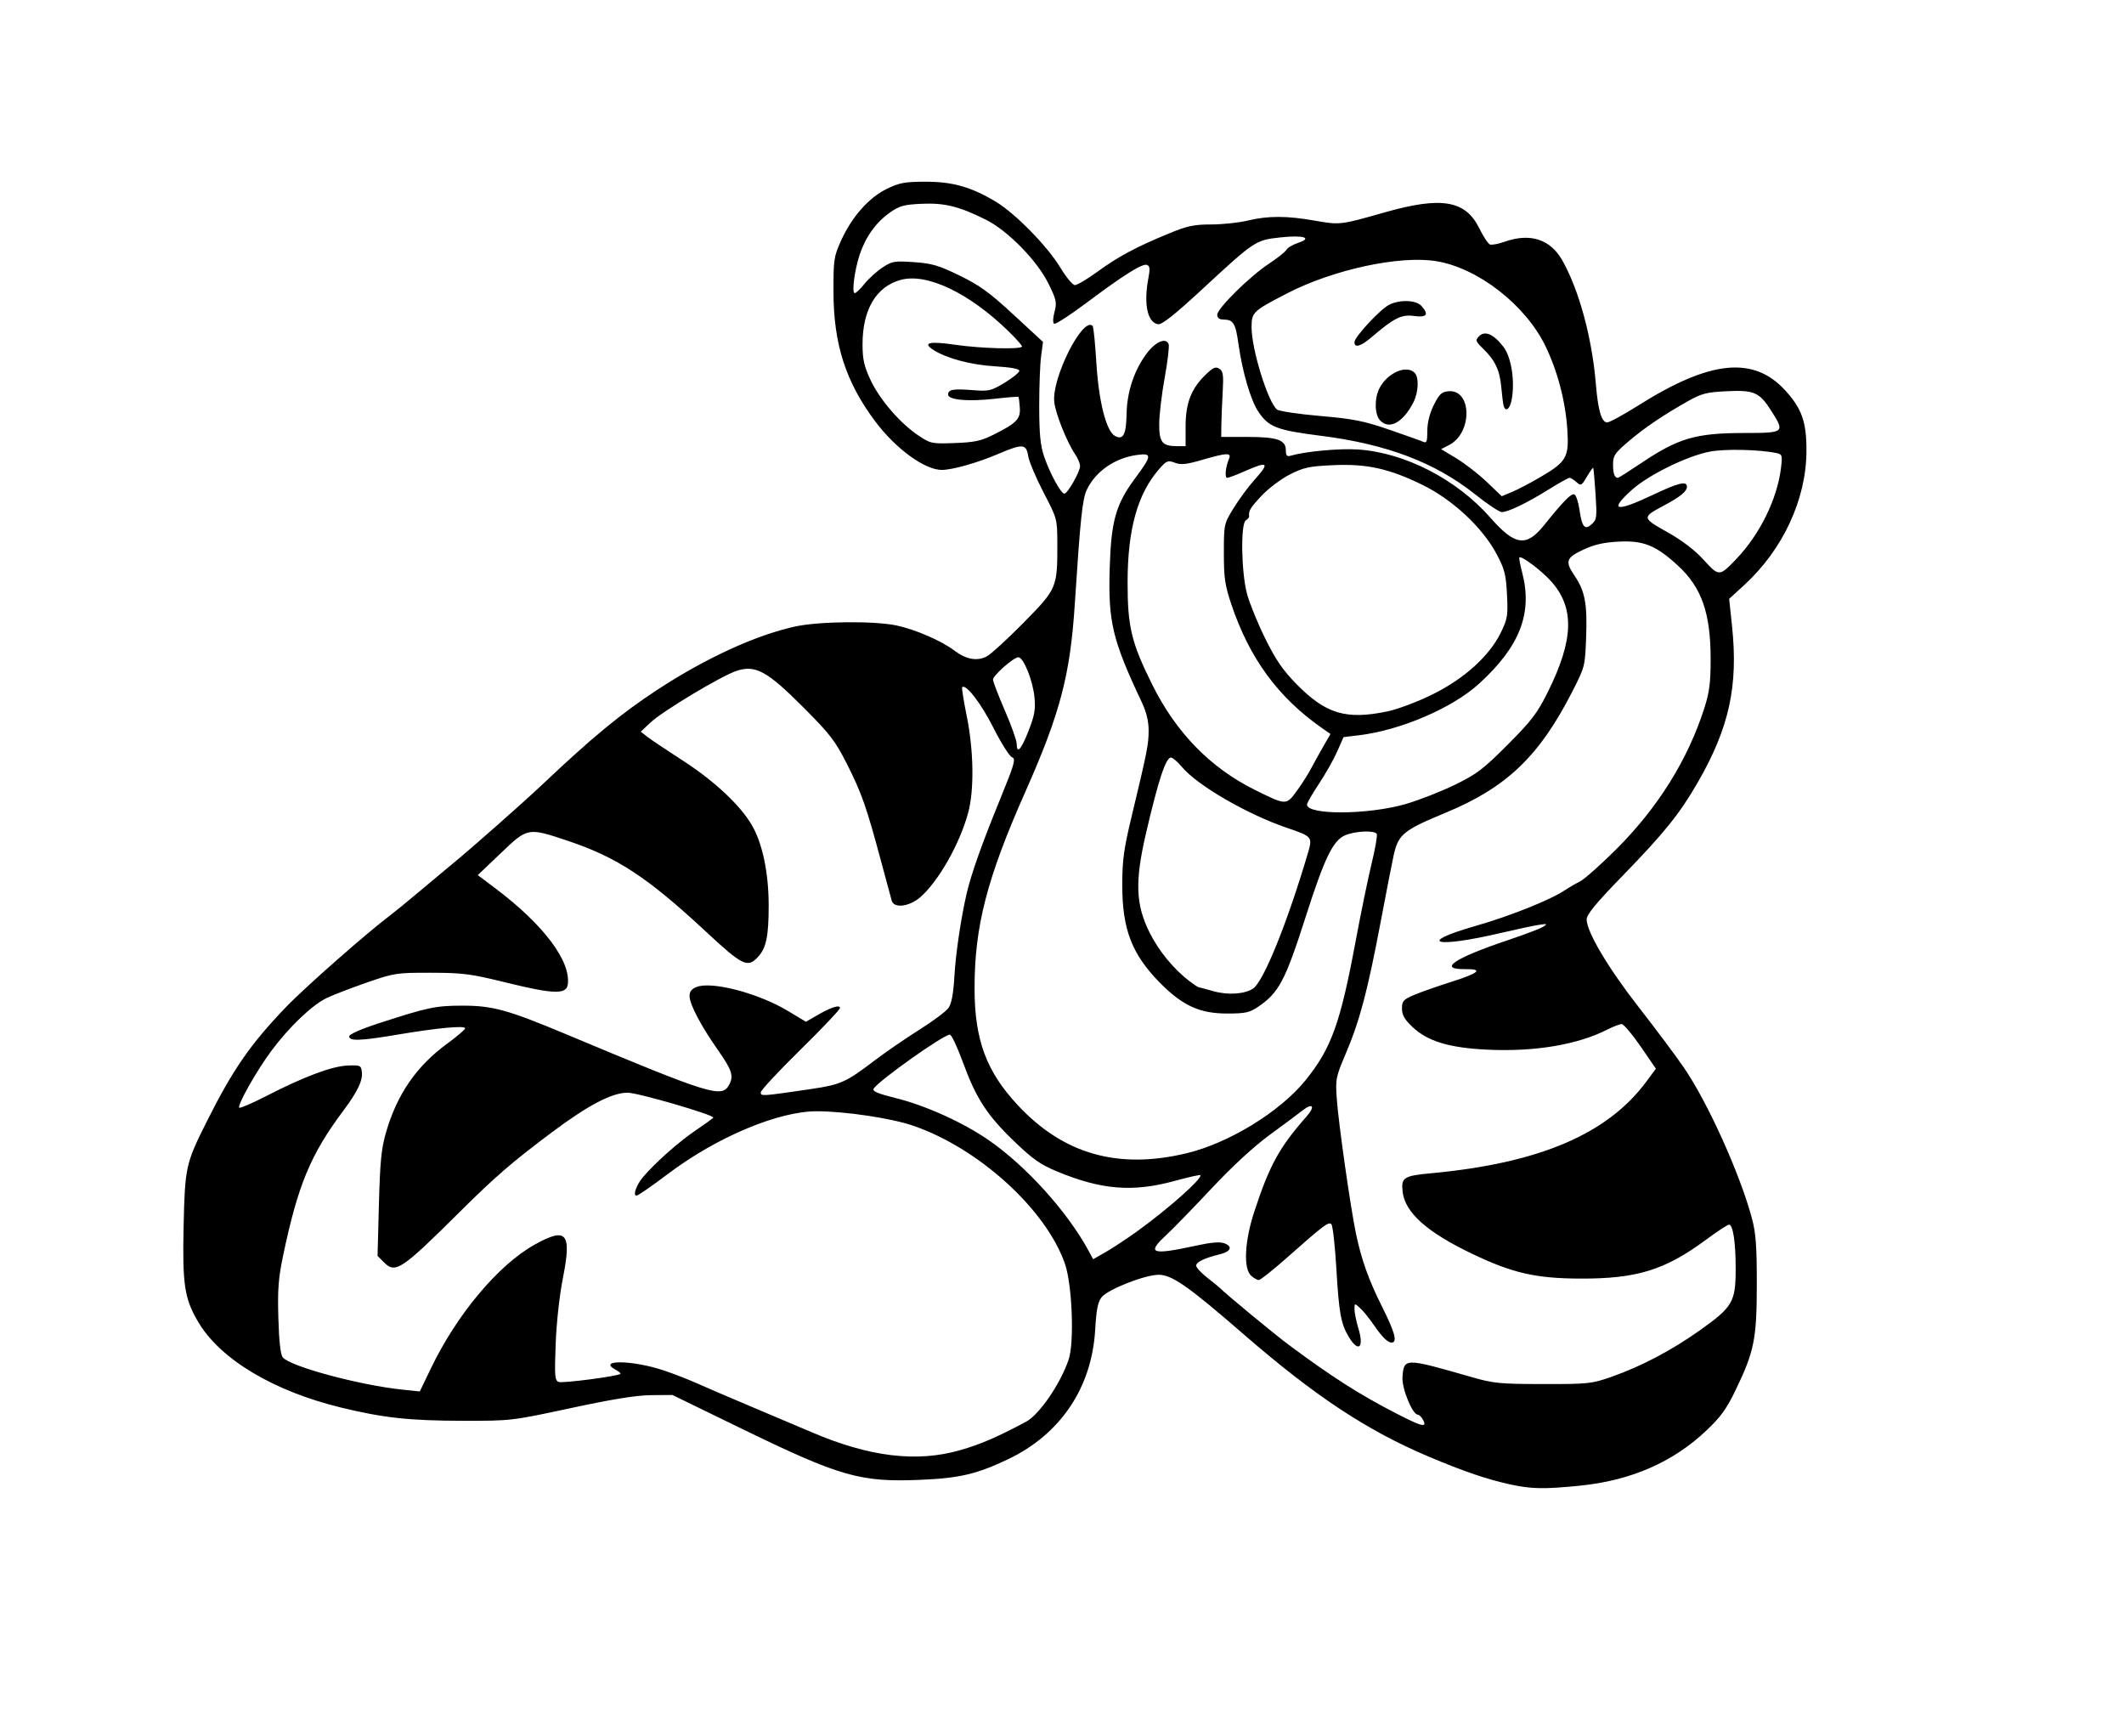 <?xml version="1.0" encoding="UTF-8" standalone="no"?>
<!-- Created with Inkscape (http://www.inkscape.org/) -->

<svg
   version="1.1"
   id="svg614"
   width="644"
   height="526.4"
   viewBox="0 0 644 526.4"
   xmlns="http://www.w3.org/2000/svg"
   xmlns:svg="http://www.w3.org/2000/svg">
  <defs
     id="defs618" />
  <g
     id="g620">
    <path
       style="fill:#000000;stroke-width:0.8"
       d="m 457.96,450.018 c -7.043,-1.528 -14.092,-3.926 -24.686,-8.397 -18.782,-7.927 -34.614,-18.392 -56.287,-37.205 -16.712,-14.506 -21.651,-17.961 -25.678,-17.961 -4.166,0 -15.427,4.433 -17.296,6.808 -1.142,1.451 -1.605,3.775 -1.944,9.749 -1,17.629 -10.478,31.755 -26.403,39.35 -9.492,4.527 -14.748,5.76 -26.683,6.257 -18.203,0.759 -24.285,-0.988 -54.307,-15.602 l -20.8,-10.125 -6.4,0.052 c -4.481,0.036 -11.798,1.213 -24.4,3.924 -17.909,3.853 -18.075,3.872 -32.8,3.848 -16.143,-0.027 -23.958,-0.875 -36.8,-3.993 -20.638,-5.012 -36.776,-14.695 -43.439,-26.065 -4.115,-7.022 -4.755,-11.258 -4.367,-28.885 0.396,-17.945 0.636,-19.033 6.992,-31.717 7.92,-15.805 13.217,-23.465 23.999,-34.704 5.785,-6.03 24.904,-22.85 31.906,-28.068 1.16,-0.865 5.115,-4.105 8.788,-7.2 3.674,-3.095 7.994,-6.702 9.6,-8.014 5.935,-4.847 21.513,-18.595 27.721,-24.463 14.93,-14.113 23.547,-21.215 34.4,-28.351 14.665,-9.642 30.041,-16.717 42,-19.325 7.294,-1.591 23.949,-1.758 30.8,-0.309 5.64,1.193 13.627,4.657 17.436,7.562 3.563,2.718 6.941,3.341 9.853,1.817 1.271,-0.665 6.326,-5.29 11.233,-10.278 10.128,-10.294 10.228,-10.533 10.184,-24.268 -0.023,-7.102 -0.08,-7.309 -4.185,-15.189 -2.289,-4.394 -4.379,-9.344 -4.644,-11 -0.602,-3.762 -1.637,-3.831 -9.203,-0.611 -6.296,2.679 -13.815,4.8 -17.016,4.8 -5.13,0 -13.901,-6.379 -20.09,-14.612 -8.998,-11.971 -12.709,-23.446 -12.735,-39.388 -0.016,-9.829 0.112,-10.686 2.344,-15.6 3.244,-7.144 8.358,-12.917 13.802,-15.583 3.833,-1.877 5.436,-2.175 11.73,-2.186 8.205,-0.014 13.725,1.539 21.184,5.96 5.927,3.513 15.78,13.536 19.706,20.046 1.76,2.918 3.75,5.319 4.422,5.335 0.672,0.016 3.732,-1.797 6.8,-4.028 6.338,-4.609 11.624,-7.446 21.449,-11.513 5.817,-2.408 7.772,-2.833 13.084,-2.843 3.435,-0.007 8.405,-0.534 11.045,-1.172 6.168,-1.489 11.917,-1.484 20.4,0.017 7.562,1.339 7.714,1.321 21.175,-2.509 17.202,-4.894 24.474,-3.674 28.657,4.807 1.233,2.501 2.692,4.72 3.241,4.93 0.549,0.211 2.558,-0.167 4.464,-0.839 7.726,-2.726 13.821,-0.769 17.448,5.601 5.096,8.952 9.054,23.516 10.211,37.576 0.657,7.981 1.725,11.6 3.424,11.6 0.712,0 4.923,-2.292 9.359,-5.092 21.915,-13.838 35.109,-15.154 44.767,-4.463 4.958,5.488 6.348,9.54 6.295,18.356 -0.087,14.614 -7.189,29.829 -18.933,40.563 l -4.502,4.115 0.87,8.261 c 1.912,18.161 -0.854,30.821 -10.332,47.291 -5.507,9.57 -10.152,15.352 -22.734,28.298 -8.219,8.457 -11.009,11.837 -11.009,13.338 0,3.761 6.528,14.758 15.827,26.661 5.101,6.53 11.248,14.753 13.659,18.273 7.227,10.551 16.978,32.136 20.602,45.6 1.214,4.512 1.506,8.397 1.501,20 -0.007,16.607 -0.764,20.406 -6.381,32.052 -2.832,5.871 -4.554,8.248 -9.045,12.485 -10.085,9.513 -22.816,15.045 -38.185,16.592 -10.862,1.093 -14.671,1.027 -21.093,-0.366 z M 291.186,439.607 c 6.233,-1.801 11.124,-3.913 19.896,-8.592 4.048,-2.159 10.42,-11.448 12.936,-18.858 1.745,-5.141 1.08,-22.621 -1.102,-28.964 -5.687,-16.531 -26.298,-35.25 -46.241,-41.997 -6.573,-2.224 -20.239,-4.266 -28.872,-4.314 -11.721,-0.065 -30.501,7.823 -45.354,19.052 -4.744,3.587 -8.999,6.521 -9.454,6.521 -1.183,0 -0.061,-3.216 1.955,-5.6 3.651,-4.319 10.782,-10.647 15.925,-14.132 2.97,-2.013 5.4,-3.776 5.4,-3.919 0,-0.897 -22.896,-7.548 -25.982,-7.548 -4.794,0 -11.973,3.773 -23.218,12.2 -11.91,8.927 -16.999,13.33 -27.728,23.993 -17.514,17.407 -19.446,18.705 -22.817,15.334 l -2.056,-2.056 0.418,-15.736 c 0.343,-12.918 0.729,-16.809 2.157,-21.73 3.353,-11.557 9.243,-20.085 18.577,-26.899 2.943,-2.148 5.373,-4.228 5.4,-4.621 0.063,-0.918 -8.439,-0.125 -20.506,1.912 -11.215,1.893 -14.644,2.018 -14.644,0.533 0,-0.66 3.605,-2.239 9.4,-4.117 14.508,-4.704 16.851,-5.193 24.914,-5.203 9.113,-0.011 13.772,1.266 31.165,8.546 44.437,18.6 47.521,19.555 49.742,15.405 1.409,-2.633 0.828,-4.439 -3.329,-10.359 -5.227,-7.443 -8.692,-14.022 -8.692,-16.502 0,-1.375 0.635,-2.18 2.183,-2.769 4.677,-1.778 18.793,1.944 27.666,7.295 l 5.434,3.278 3.358,-1.949 c 4.266,-2.476 6.958,-3.329 6.958,-2.204 0,0.472 -5.406,6.166 -12.013,12.654 -6.607,6.488 -12.007,12.296 -12,12.908 0.014,1.199 0.233,1.184 15.31,-1.033 8.853,-1.301 10.6,-2.081 18.974,-8.469 3.371,-2.571 9.544,-6.821 13.717,-9.443 4.173,-2.622 8.19,-5.622 8.925,-6.667 0.92,-1.307 1.476,-4.274 1.782,-9.5 0.413,-7.07 1.952,-17.491 3.712,-25.151 1.329,-5.779 4.58,-14.967 9.923,-28.04 4.642,-11.358 5.071,-12.848 3.833,-13.306 -0.767,-0.284 -3.327,-4.348 -5.69,-9.032 -3.699,-7.333 -8.305,-13.307 -9.409,-12.203 -0.184,0.184 0.421,4.042 1.344,8.573 2.157,10.582 2.345,22.544 0.465,29.498 -2.539,9.39 -8.935,20.69 -14.454,25.536 -3.337,2.93 -8.02,3.534 -8.716,1.124 -0.222,-0.77 -1.707,-6.26 -3.3,-12.2 -4.36,-16.263 -5.835,-20.463 -10.254,-29.2 -3.587,-7.093 -5.095,-9.051 -13.298,-17.272 -10.962,-10.986 -14.484,-12.901 -20.233,-10.999 -4.621,1.529 -22.442,12.233 -26.082,15.667 l -2.932,2.765 1.997,1.554 c 1.099,0.855 5.957,4.11 10.797,7.233 9.469,6.111 17.322,13.445 20.859,19.481 3.242,5.532 5.127,14.482 5.134,24.376 0.007,9.424 -0.744,12.987 -3.314,15.723 -3.096,3.295 -4.67,2.52 -15.69,-7.733 -17.744,-16.508 -26.922,-22.541 -41.936,-27.565 -12.124,-4.057 -12.09,-4.063 -20.321,3.789 l -6.938,6.618 5.292,3.982 c 14.654,11.026 22.994,22.106 21.991,29.217 -0.425,3.013 -4.376,2.893 -18.418,-0.562 -11.063,-2.722 -13.313,-3.018 -23.059,-3.038 -10.394,-0.021 -11.119,0.088 -19.295,2.918 -4.672,1.617 -10.162,3.724 -12.201,4.682 -4.469,2.101 -11.518,8.819 -16.967,16.171 -4.47,6.031 -10.345,16.454 -9.66,17.139 0.244,0.244 3.972,-1.367 8.283,-3.581 11.377,-5.841 19.832,-9.01 24.549,-9.199 3.89,-0.156 4.102,-0.06 4.338,1.982 0.3,2.594 -1.34,5.99 -5.724,11.853 -9.849,13.172 -13.682,22.424 -18.173,43.869 -1.415,6.754 -1.675,10.217 -1.421,18.901 0.208,7.115 0.653,11.045 1.346,11.88 2.289,2.758 23.269,8.412 36.231,9.763 l 5.306,0.553 3.411,-7.083 c 7.852,-16.304 20.392,-31.259 31.349,-37.386 9.777,-5.467 11.346,-3.643 8.64,10.045 -1.053,5.326 -1.961,13.584 -2.204,20.044 -0.367,9.74 -0.263,11.044 0.916,11.496 1.205,0.463 17.997,-1.737 18.711,-2.451 0.166,-0.166 -0.45,-0.703 -1.367,-1.194 -5.964,-3.192 5.209,-3.012 14.761,0.238 3.064,1.042 7.55,2.792 9.97,3.889 2.42,1.097 10.16,4.419 17.2,7.382 7.04,2.963 14.856,6.271 17.368,7.351 17.493,7.52 31.947,9.267 45.142,5.454 z m 140.29,-9.152 c -0.471,-0.88 -1.198,-1.6 -1.615,-1.6 -1.607,0 -4.877,-8.04 -4.628,-11.377 0.438,-5.87 0.592,-5.87 21.043,0.014 6.536,1.881 8.527,2.073 21.6,2.091 13.635,0.018 14.731,-0.097 20.62,-2.155 9.061,-3.168 18.339,-8.048 26.98,-14.191 9.847,-7.001 10.764,-8.564 10.784,-18.381 0.017,-8.184 -0.791,-13.6 -2.028,-13.6 -0.424,0 -3.529,2.039 -6.899,4.531 -12.516,9.256 -21.032,11.888 -38.257,11.824 -13.472,-0.05 -20.563,-1.684 -32.824,-7.564 -13.634,-6.538 -20.266,-12.474 -20.976,-18.773 -0.485,-4.299 0.324,-4.825 8.6,-5.593 32.852,-3.049 53.546,-11.871 65.357,-27.864 l 2.834,-3.838 -4.641,-6.762 c -2.552,-3.719 -5.13,-6.762 -5.728,-6.762 -0.598,0 -2.526,0.734 -4.285,1.631 -9.047,4.615 -21.996,6.8 -36.338,6.129 -11.696,-0.547 -18.239,-2.53 -22.867,-6.933 -2.366,-2.251 -3.133,-3.604 -3.133,-5.532 0,-2.262 0.408,-2.727 3.595,-4.093 1.977,-0.848 7.19,-2.681 11.584,-4.074 8.253,-2.616 9.557,-3.861 3.966,-3.783 -8.435,0.116 -3.306,-3.326 13.211,-8.867 4.864,-1.632 9.564,-3.421 10.444,-3.975 1.425,-0.898 1.294,-0.963 -1.2,-0.599 -1.54,0.225 -6.76,1.336 -11.6,2.47 -20.08,4.703 -25.874,3.08 -7.638,-2.14 10.406,-2.978 22.737,-7.913 27.074,-10.834 1.19,-0.802 3.227,-1.985 4.526,-2.629 1.299,-0.644 6.164,-4.951 10.812,-9.571 12.784,-12.709 21.935,-27.349 26.947,-43.111 1.509,-4.747 1.878,-7.663 1.87,-14.8 -0.015,-13.993 -2.747,-21.729 -10.02,-28.376 -6.609,-6.041 -10.335,-7.543 -17.796,-7.175 -4.54,0.224 -7.393,0.87 -10.775,2.439 -5.238,2.431 -5.619,3.552 -2.68,7.877 3.156,4.644 3.89,8.479 3.53,18.425 -0.326,9.011 -0.376,9.211 -4.075,16.475 -10.084,19.804 -20.004,29.317 -38.575,36.994 -12.665,5.235 -14.235,6.502 -15.663,12.634 -0.386,1.66 -2.164,10.758 -3.951,20.218 -3.983,21.087 -6.373,30.14 -10.563,40 -3.11,7.319 -3.213,7.837 -2.772,14 0.538,7.516 4.117,32.617 5.81,40.743 1.637,7.858 3.866,14.091 7.934,22.189 3.631,7.228 4.56,10.348 3.206,10.767 -1.201,0.371 -3.009,-1.295 -5.75,-5.299 -1.355,-1.98 -3.226,-4.286 -4.157,-5.124 -1.677,-1.51 -1.693,-1.506 -1.684,0.4 0.005,1.058 0.54,3.676 1.19,5.817 1.748,5.763 0.057,7.387 -2.82,2.707 -2.479,-4.033 -3.072,-7.228 -3.873,-20.88 -0.41,-6.974 -1.089,-13.024 -1.51,-13.445 -0.849,-0.849 -2.136,0.123 -13.671,10.318 -4.112,3.634 -7.864,6.607 -8.337,6.607 -0.473,0 -1.519,-0.596 -2.324,-1.324 -2.407,-2.178 -1.979,-10.498 1.008,-19.57 4.607,-13.994 7.539,-19.321 15.803,-28.706 2.773,-3.149 1.882,-4.275 -1.357,-1.716 -1.164,0.92 -5.571,4.196 -9.792,7.28 -4.869,3.557 -11.361,9.541 -17.755,16.364 -5.544,5.916 -11.731,12.278 -13.75,14.139 -5.943,5.478 -4.316,6.035 9.079,3.111 4.68,-1.022 7.292,-1.237 8.665,-0.715 2.615,0.994 1.971,2.507 -1.419,3.333 -4.596,1.12 -7.146,2.345 -7.146,3.434 0,0.57 1.53,2.227 3.4,3.682 1.87,1.456 3.58,2.841 3.8,3.08 1.417,1.535 16.52,14.01 20.904,17.267 13.144,9.766 21.375,15.014 32.689,20.842 7.685,3.958 9.316,4.345 8.007,1.899 z m -86.8,-57.1 c 9.461,-6.802 20.109,-16.258 19.26,-17.106 -0.163,-0.163 -3.663,0.626 -7.779,1.754 -12.713,3.485 -22.252,2.708 -35.75,-2.911 -5.005,-2.084 -7.343,-3.737 -13.01,-9.199 -8.192,-7.897 -11.485,-13.001 -15.509,-24.037 -1.645,-4.51 -3.403,-8.2 -3.908,-8.2 -1.933,0 -21.753,14.076 -23.095,16.402 -0.436,0.755 1.287,1.488 6.555,2.79 9.172,2.266 20.524,7.392 28.34,12.795 11.378,7.866 23.864,21.695 30.282,33.538 l 1.387,2.559 3.813,-2.179 c 2.097,-1.198 6.333,-3.99 9.413,-6.205 z m 15.2,-23.769 c 12.766,-3.085 28.145,-12.513 35.865,-21.987 7.892,-9.685 10.642,-17.295 15.301,-42.344 1.555,-8.36 3.731,-18.921 4.835,-23.469 1.104,-4.548 1.804,-8.598 1.556,-9 -0.691,-1.119 -6.478,-0.869 -9.542,0.411 -3.715,1.552 -6.29,6.866 -12.047,24.865 -6.146,19.213 -8.085,22.878 -14.364,27.138 -2.621,1.778 -3.879,2.055 -9.366,2.055 -8.364,0 -13.569,-2.376 -20.412,-9.315 -8.502,-8.623 -11.427,-16.192 -11.427,-29.574 0,-7.543 0.455,-10.932 2.746,-20.475 4.825,-20.093 5.254,-22.255 5.246,-26.485 -0.006,-2.794 -0.687,-5.589 -2.086,-8.55 -8.896,-18.832 -10.218,-24.359 -9.716,-40.628 0.444,-14.389 1.841,-19.32 7.72,-27.251 5.137,-6.929 5.189,-7.689 0.487,-7.045 -6.66,0.913 -12.521,4.995 -15.163,10.563 -1.326,2.795 -1.961,8.861 -3.638,34.761 -1.39,21.466 -4.446,33.043 -14.994,56.8 -11.629,26.192 -15.406,40.823 -15.388,59.6 0.015,15.601 3.556,25.149 13.133,35.412 13.861,14.855 30.433,19.549 51.252,14.519 z m 20.045,-49.888 c 3.163,-2.07 10.367,-19.847 16.614,-40.993 1.477,-4.999 1.383,-5.113 -6.356,-7.75 -12.062,-4.11 -27.208,-12.901 -31.842,-18.482 -1.286,-1.549 -2.773,-2.817 -3.303,-2.817 -1.569,0 -3.879,7.031 -7.622,23.2 -3.341,14.432 -3.07,21.42 1.157,29.877 2.781,5.564 7.291,11.053 12.097,14.723 1.296,0.99 2.549,1.816 2.783,1.835 0.234,0.019 2.226,0.551 4.426,1.181 4.359,1.249 9.455,0.921 12.045,-0.773 z m 46.355,-55.975 c 3.96,-1.15 10.62,-3.755 14.8,-5.791 6.685,-3.255 8.618,-4.722 16.06,-12.189 7.323,-7.348 8.966,-9.51 12.23,-16.088 7.77,-15.663 8.085,-25.314 1.084,-33.267 -2.939,-3.339 -9.146,-8.027 -9.784,-7.389 -0.142,0.142 0.252,2.227 0.876,4.632 3.195,12.318 -0.733,22.391 -13.129,33.666 -8.109,7.375 -23.754,14.081 -36.39,15.598 l -4.654,0.559 -1.937,4.379 c -1.065,2.409 -3.561,6.823 -5.546,9.809 -1.985,2.986 -3.609,5.801 -3.609,6.255 0,3.245 18.595,3.138 30,-0.173 z m -32.951,-4.139 c 1.465,-2.019 3.353,-4.989 4.195,-6.6 0.842,-1.611 2.51,-4.626 3.706,-6.701 l 2.176,-3.772 -2.563,-1.789 c -13.3,-9.286 -21.99,-21.135 -27.478,-37.467 -1.963,-5.843 -2.285,-8.038 -2.283,-15.6 0.002,-8.733 0.024,-8.836 2.944,-13.6 1.618,-2.64 4.397,-6.42 6.175,-8.4 4.915,-5.473 4.404,-5.985 -2.798,-2.8 -2.487,1.1 -4.878,2 -5.314,2 -0.816,0 -0.493,-3.331 0.563,-5.8 0.806,-1.884 -0.66,-1.821 -8.119,0.346 -4.83,1.403 -6.461,1.575 -8.315,0.876 -2.113,-0.798 -2.508,-0.64 -4.724,1.884 -6.573,7.486 -9.585,18.245 -9.603,34.297 -0.015,13.564 1.153,18.404 7.527,31.197 7.23,14.512 17.641,25.161 31.104,31.819 9.576,4.736 9.449,4.735 12.805,0.11 z M 311.853,221.572 c 1.834,-4.676 2.153,-6.485 1.797,-10.2 -0.486,-5.072 -3.316,-12.116 -4.868,-12.116 -1.438,0 -7.707,5.509 -7.707,6.773 0,0.577 1.614,4.779 3.587,9.338 1.973,4.559 3.593,9.099 3.6,10.089 0.024,3.285 1.333,1.868 3.59,-3.884 z m 108.823,-5.91 c 3.11,-0.647 9.176,-2.933 13.642,-5.139 9.658,-4.772 17.256,-11.637 20.725,-18.728 2.041,-4.173 2.199,-5.14 1.88,-11.547 -0.301,-6.049 -0.72,-7.695 -3.098,-12.193 -4.282,-8.099 -13.33,-16.558 -22.516,-21.052 -10.194,-4.986 -16.885,-6.457 -27.221,-5.981 -7.148,0.329 -8.835,0.694 -13.024,2.822 -2.647,1.345 -6.517,4.267 -8.6,6.494 -3.419,3.656 -3.945,4.536 -3.719,6.228 0.038,0.281 -0.412,0.808 -1,1.171 -1.632,1.009 -1.392,15.804 0.363,22.319 0.77,2.86 3.258,8.958 5.529,13.552 3.191,6.456 5.338,9.584 9.459,13.779 8.894,9.054 15.017,10.891 27.581,8.276 z m 105.723,-46.145 c 7.176,-7.476 12.494,-18.299 13.606,-27.691 0.454,-3.836 0.367,-4.111 -1.422,-4.484 -5.142,-1.073 -15.449,-1.304 -20.055,-0.45 -6.847,1.269 -18.646,7.036 -23.707,11.586 -7.091,6.375 -5.005,6.901 6.255,1.579 7.91,-3.74 10.4,-4.344 10.4,-2.524 0,1.441 -1.949,3.037 -7.014,5.742 -6.67,3.563 -6.651,3.703 1.06,8.031 4.484,2.517 8.309,5.432 11.012,8.394 4.677,5.124 4.773,5.122 9.864,-0.181 z m -58.266,-10.262 c 5.92,-7.36 8.222,-9.707 9.203,-9.38 0.515,0.172 1.216,2.253 1.558,4.625 0.767,5.327 1.617,6.315 3.762,4.373 1.485,-1.344 1.576,-2.095 1.113,-9.141 -0.278,-4.222 -0.593,-7.782 -0.7,-7.911 -0.107,-0.129 -0.973,1.085 -1.924,2.697 -1.619,2.744 -1.821,2.848 -3.162,1.634 -0.788,-0.713 -1.734,-1.297 -2.103,-1.297 -0.368,0 -3.265,1.617 -6.436,3.594 -6.509,4.057 -12.127,6.762 -14.095,6.789 -0.73,0.01 -4.33,-2.38 -8,-5.31 -12.139,-9.692 -26.877,-15.296 -46.851,-17.818 -13.454,-1.698 -15.875,-2.641 -19.032,-7.412 -2.297,-3.471 -4.797,-12.063 -5.995,-20.608 -0.864,-6.161 -1.526,-7.201 -4.596,-7.222 -1.196,-0.008 -1.8,-0.496 -1.8,-1.453 0,-1.92 9.85,-11.645 15.672,-15.473 2.556,-1.681 4.938,-3.576 5.294,-4.211 0.356,-0.635 1.957,-1.588 3.56,-2.117 4.593,-1.516 1.51,-2.419 -5.552,-1.627 -7.385,0.828 -7.673,1.02 -23.315,15.493 -8.5,7.865 -12.414,10.981 -13.58,10.813 -3.267,-0.473 -4.464,-6.212 -2.939,-14.099 0.516,-2.67 0.417,-3.559 -0.433,-3.885 -1.383,-0.531 -6.986,2.982 -18.469,11.578 -4.93,3.69 -9.292,6.506 -9.694,6.258 -0.435,-0.269 -0.391,-1.725 0.109,-3.597 0.76,-2.848 0.586,-3.66 -1.843,-8.593 -3.414,-6.935 -12.305,-16.021 -18.908,-19.324 -8.117,-4.06 -12.567,-5.168 -19.491,-4.853 -5.445,0.247 -6.739,0.607 -9.721,2.703 -4.126,2.9 -7.34,7.379 -9.096,12.679 -1.584,4.779 -2.474,11.697 -1.505,11.697 0.391,-2e-5 1.725,-1.271 2.965,-2.824 1.239,-1.553 3.674,-3.764 5.411,-4.914 2.931,-1.94 3.617,-2.058 9.556,-1.651 5.462,0.374 7.487,0.968 13.844,4.061 6.075,2.956 9.09,5.142 16.373,11.875 l 8.927,8.252 -0.582,4.4 c -0.32,2.42 -0.575,9.26 -0.565,15.2 0.013,8.4 0.349,11.778 1.509,15.2 1.693,4.993 5.083,11.2 6.116,11.2 0.97,0 4.758,-6.646 4.758,-8.347 0,-0.773 -0.653,-2.362 -1.45,-3.53 -2.506,-3.67 -5.966,-12.299 -6.371,-15.889 -0.818,-7.256 8.661,-26.061 11.636,-23.086 0.263,0.263 0.768,5.242 1.121,11.065 0.722,11.882 3.004,20.871 5.66,22.292 2.499,1.337 3.392,-0.377 3.514,-6.745 0.129,-6.742 2.351,-13.341 6.192,-18.386 2.658,-3.492 5.763,-4.777 6.555,-2.713 0.248,0.645 -0.294,5.248 -1.204,10.228 -0.91,4.98 -1.654,11.304 -1.654,14.055 0,5.556 0.917,6.657 5.547,6.657 h 2.453 v -6.009 c 0,-7.024 1.704,-11.427 6.051,-15.64 2.29,-2.219 3.048,-2.551 4.174,-1.825 1.164,0.75 1.321,1.856 1.018,7.181 -0.196,3.461 -0.376,7.914 -0.4,9.894 l -0.043,3.6 h 8 c 9.031,0 11.6,0.904 11.6,4.082 0,1.549 0.329,1.931 1.4,1.623 4.608,-1.325 14.745,-2.27 20.413,-1.903 14.22,0.921 29.972,9.023 40.187,20.669 7.447,8.491 10.902,8.986 16.257,2.328 z M 466.82,144.764 c 8.145,-4.747 8.924,-6.071 8.412,-14.309 -0.54,-8.684 -2.967,-17.984 -6.68,-25.6 -6.083,-12.475 -20.446,-23.626 -33.075,-25.68 -11.11,-1.806 -31.21,2.529 -45.2,9.75 -10.419,5.378 -10.8,5.741 -10.8,10.303 0,6.643 4.938,22.617 7.7,24.909 0.618,0.513 6.482,1.396 13.03,1.962 10.133,0.876 13.259,1.494 20.988,4.149 4.995,1.716 9.643,3.376 10.328,3.689 1.035,0.473 1.246,-0.088 1.246,-3.314 0,-2.508 0.692,-5.28 1.954,-7.827 1.629,-3.288 2.359,-3.983 4.395,-4.182 7.183,-0.703 7.413,12.591 0.282,16.279 l -2.45,1.267 4.644,2.797 c 2.554,1.538 6.691,4.749 9.193,7.135 l 4.549,4.339 3.071,-1.277 c 1.689,-0.702 5.476,-2.679 8.415,-4.391 z m -48.42,-17.372 c -1.645,-1.817 -1.715,-6.661 -0.14,-9.706 2.414,-4.669 8.146,-7.181 10.656,-4.671 1.358,1.358 1.19,5.863 -0.331,8.88 -3.135,6.216 -7.434,8.536 -10.185,5.497 z m 37.517,-4.337 c -0.17,-0.55 -0.488,-3.03 -0.708,-5.51 -0.467,-5.28 -1.828,-8.219 -5.437,-11.748 -2.444,-2.389 -2.53,-2.65 -1.287,-3.893 1.768,-1.768 4.451,-0.574 7.401,3.293 2.372,3.11 3.498,10.435 2.458,15.982 -0.531,2.833 -1.823,3.832 -2.426,1.877 z m -45.241,-19.336 c 0,-1.554 7.711,-9.874 10.477,-11.304 3.184,-1.646 8.175,-1.492 9.799,0.303 2.384,2.634 1.688,3.604 -2.202,3.071 -3.815,-0.523 -6.057,0.592 -12.818,6.376 -3.336,2.854 -5.256,3.421 -5.256,1.554 z m 86.814,36.749 c 11.384,-7.653 16.629,-9.191 31.386,-9.204 12.202,-0.011 12.353,-0.132 8.25,-6.602 -3.644,-5.746 -5.238,-6.462 -13.509,-6.066 -6.155,0.294 -7.641,0.673 -11.792,3.003 -7.506,4.214 -13.182,8.058 -18.15,12.292 -4.079,3.477 -4.6,4.26 -4.6,6.909 0,2.77 0.468,4.054 1.478,4.054 0.226,0 3.347,-1.974 6.936,-4.386 z M 301.076,131.857 c 7.181,-3.588 8.368,-4.799 8.132,-8.302 -0.113,-1.672 -0.3,-3.135 -0.416,-3.251 -0.116,-0.116 -3.409,0.152 -7.317,0.596 -7.907,0.898 -13.999,0.346 -13.999,-1.269 0,-1.558 1.447,-1.826 7.373,-1.365 5.038,0.391 5.649,0.25 9.8,-2.266 2.435,-1.476 4.427,-3.094 4.427,-3.596 0,-0.587 -2.646,-1.071 -7.404,-1.355 -7.366,-0.439 -14.807,-2.437 -18.785,-5.044 -3.238,-2.122 -1.061,-2.619 6.589,-1.504 8.047,1.172 20.4,1.492 20.4,0.527 0,-0.345 -1.89,-2.463 -4.2,-4.707 -11.881,-11.541 -24.636,-17.61 -32.537,-15.482 -7.485,2.015 -11.641,9.035 -11.615,19.617 0.011,4.553 0.47,6.573 2.452,10.8 2.778,5.924 8.991,13.109 14.529,16.802 3.634,2.423 4.033,2.506 10.971,2.256 5.926,-0.213 7.979,-0.648 11.6,-2.457 z"
       id="path624" />
  </g>
</svg>
